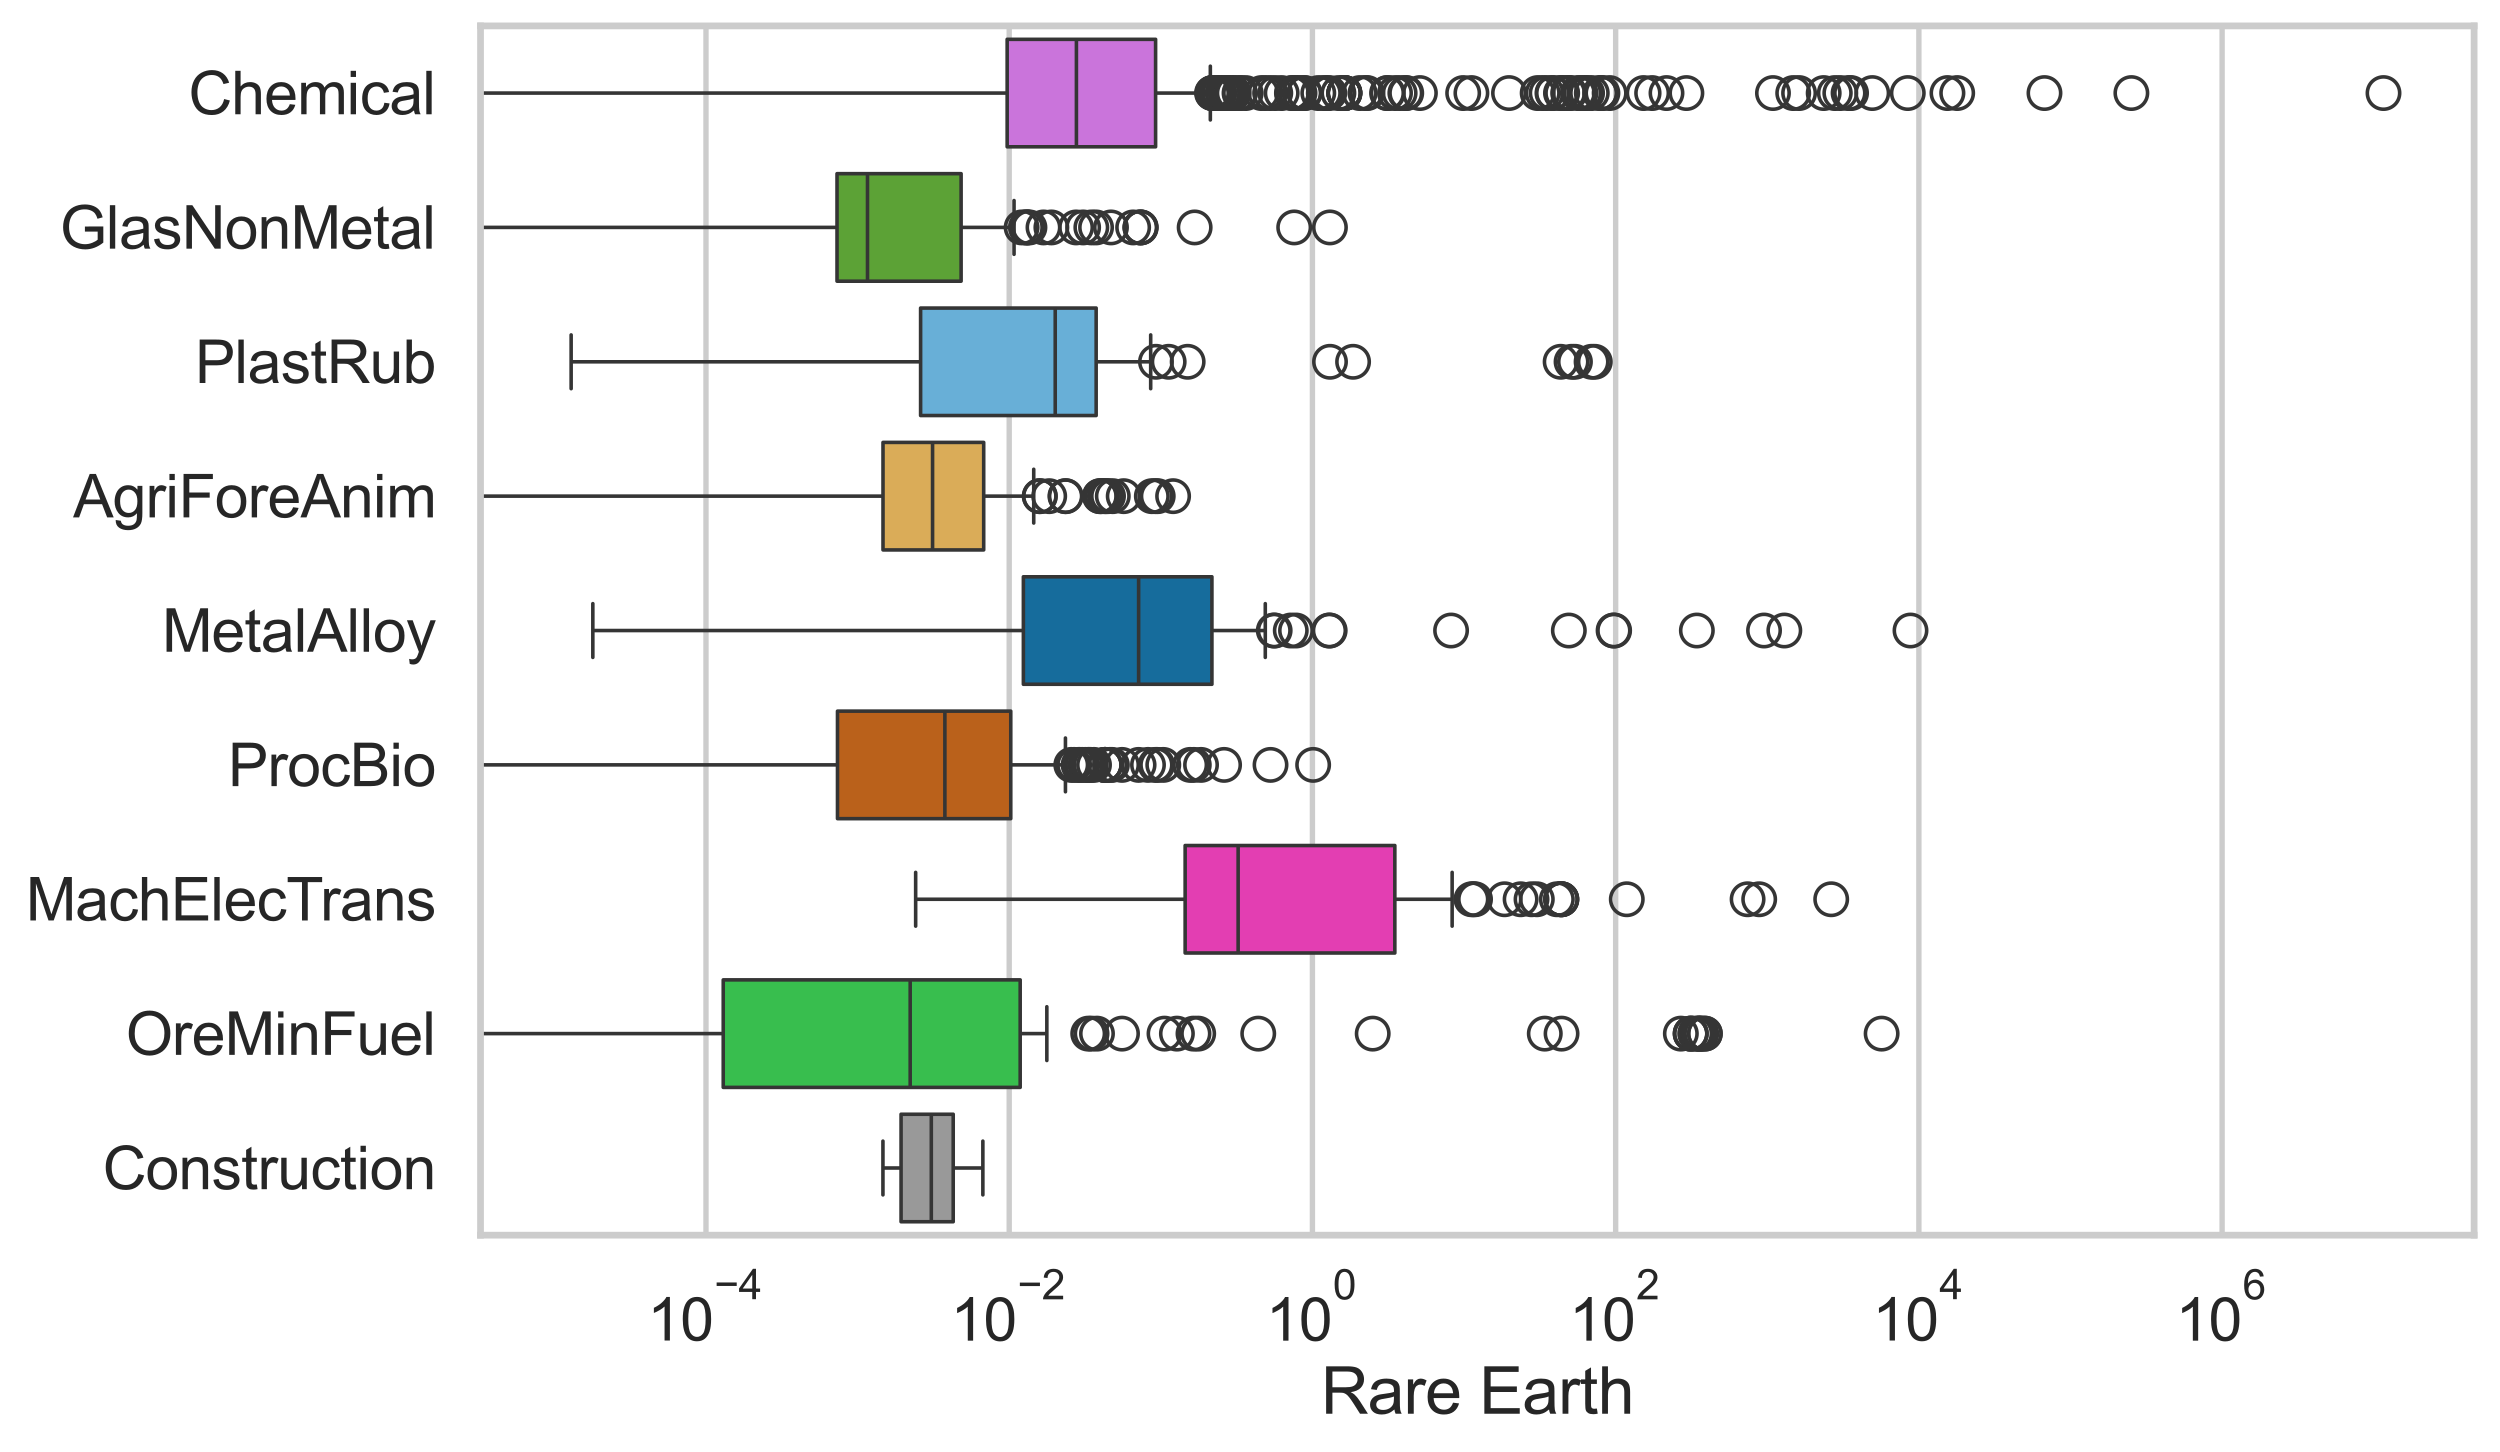 <?xml version="1.0" encoding="utf-8" standalone="no"?>
<!DOCTYPE svg PUBLIC "-//W3C//DTD SVG 1.1//EN"
  "http://www.w3.org/Graphics/SVG/1.1/DTD/svg11.dtd">
<svg xmlns:xlink="http://www.w3.org/1999/xlink" width="695.577pt" height="404.121pt" viewBox="0 0 695.577 404.121" xmlns="http://www.w3.org/2000/svg" version="1.1">
 <defs>
  <style type="text/css">*{stroke-linejoin: round; stroke-linecap: butt}</style>
 </defs>
 <g id="figure_1">
  <g id="patch_1">
   <path d="M 0 404.121 
L 695.577 404.121 
L 695.577 0 
L 0 0 
z
" style="fill: #ffffff"/>
  </g>
  <g id="axes_1">
   <g id="patch_2">
    <path d="M 133.697 343.665 
L 688.377 343.665 
L 688.377 7.2 
L 133.697 7.2 
z
" style="fill: #ffffff"/>
   </g>
   <g id="matplotlib.axis_1">
    <g id="xtick_1">
     <g id="line2d_1">
      <path d="M 196.426 343.665 
L 196.426 7.2 
" clip-path="url(#p51e5879f78)" style="fill: none; stroke: #cccccc; stroke-width: 1.5; stroke-linecap: round"/>
     </g>
     <g id="text_1">
      <!-- $\mathdefault{10^{-4}}$ -->
      <g style="fill: #262626" transform="translate(180.091 373.015) scale(0.165 -0.165)">
       <defs>
        <path id="ArialMT-31" d="M 2384 0 
L 1822 0 
L 1822 3584 
Q 1619 3391 1289 3197 
Q 959 3003 697 2906 
L 697 3450 
Q 1169 3672 1522 3987 
Q 1875 4303 2022 4600 
L 2384 4600 
L 2384 0 
z
" transform="scale(0.016)"/>
        <path id="ArialMT-30" d="M 266 2259 
Q 266 3072 433 3567 
Q 600 4063 929 4331 
Q 1259 4600 1759 4600 
Q 2128 4600 2406 4451 
Q 2684 4303 2865 4023 
Q 3047 3744 3150 3342 
Q 3253 2941 3253 2259 
Q 3253 1453 3087 958 
Q 2922 463 2592 192 
Q 2263 -78 1759 -78 
Q 1097 -78 719 397 
Q 266 969 266 2259 
z
M 844 2259 
Q 844 1131 1108 757 
Q 1372 384 1759 384 
Q 2147 384 2411 759 
Q 2675 1134 2675 2259 
Q 2675 3391 2411 3762 
Q 2147 4134 1753 4134 
Q 1366 4134 1134 3806 
Q 844 3388 844 2259 
z
" transform="scale(0.016)"/>
        <path id="ArialMT-2212" d="M 3381 1997 
L 356 1997 
L 356 2522 
L 3381 2522 
L 3381 1997 
z
" transform="scale(0.016)"/>
        <path id="ArialMT-34" d="M 2069 0 
L 2069 1097 
L 81 1097 
L 81 1613 
L 2172 4581 
L 2631 4581 
L 2631 1613 
L 3250 1613 
L 3250 1097 
L 2631 1097 
L 2631 0 
L 2069 0 
z
M 2069 1613 
L 2069 3678 
L 634 1613 
L 2069 1613 
z
" transform="scale(0.016)"/>
       </defs>
       <use xlink:href="#ArialMT-31" transform="translate(0 0.202)"/>
       <use xlink:href="#ArialMT-30" transform="translate(55.615 0.202)"/>
       <use xlink:href="#ArialMT-2212" transform="translate(112.973 69.895) scale(0.7)"/>
       <use xlink:href="#ArialMT-34" transform="translate(153.852 69.895) scale(0.7)"/>
      </g>
     </g>
    </g>
    <g id="xtick_2">
     <g id="line2d_2">
      <path d="M 280.792 343.665 
L 280.792 7.2 
" clip-path="url(#p51e5879f78)" style="fill: none; stroke: #cccccc; stroke-width: 1.5; stroke-linecap: round"/>
     </g>
     <g id="text_2">
      <!-- $\mathdefault{10^{-2}}$ -->
      <g style="fill: #262626" transform="translate(264.457 373.18) scale(0.165 -0.165)">
       <defs>
        <path id="ArialMT-32" d="M 3222 541 
L 3222 0 
L 194 0 
Q 188 203 259 391 
Q 375 700 629 1000 
Q 884 1300 1366 1694 
Q 2113 2306 2375 2664 
Q 2638 3022 2638 3341 
Q 2638 3675 2398 3904 
Q 2159 4134 1775 4134 
Q 1369 4134 1125 3890 
Q 881 3647 878 3216 
L 300 3275 
Q 359 3922 746 4261 
Q 1134 4600 1788 4600 
Q 2447 4600 2831 4234 
Q 3216 3869 3216 3328 
Q 3216 3053 3103 2787 
Q 2991 2522 2730 2228 
Q 2469 1934 1863 1422 
Q 1356 997 1212 845 
Q 1069 694 975 541 
L 3222 541 
z
" transform="scale(0.016)"/>
       </defs>
       <use xlink:href="#ArialMT-31" transform="translate(0 0.994)"/>
       <use xlink:href="#ArialMT-30" transform="translate(55.615 0.994)"/>
       <use xlink:href="#ArialMT-2212" transform="translate(112.973 70.688) scale(0.7)"/>
       <use xlink:href="#ArialMT-32" transform="translate(153.852 70.688) scale(0.7)"/>
      </g>
     </g>
    </g>
    <g id="xtick_3">
     <g id="line2d_3">
      <path d="M 365.158 343.665 
L 365.158 7.2 
" clip-path="url(#p51e5879f78)" style="fill: none; stroke: #cccccc; stroke-width: 1.5; stroke-linecap: round"/>
     </g>
     <g id="text_3">
      <!-- $\mathdefault{10^{0}}$ -->
      <g style="fill: #262626" transform="translate(352.206 373.18) scale(0.165 -0.165)">
       <use xlink:href="#ArialMT-31" transform="translate(0 0.994)"/>
       <use xlink:href="#ArialMT-30" transform="translate(55.615 0.994)"/>
       <use xlink:href="#ArialMT-30" transform="translate(112.973 70.688) scale(0.7)"/>
      </g>
     </g>
    </g>
    <g id="xtick_4">
     <g id="line2d_4">
      <path d="M 449.525 343.665 
L 449.525 7.2 
" clip-path="url(#p51e5879f78)" style="fill: none; stroke: #cccccc; stroke-width: 1.5; stroke-linecap: round"/>
     </g>
     <g id="text_4">
      <!-- $\mathdefault{10^{2}}$ -->
      <g style="fill: #262626" transform="translate(436.572 373.18) scale(0.165 -0.165)">
       <use xlink:href="#ArialMT-31" transform="translate(0 0.994)"/>
       <use xlink:href="#ArialMT-30" transform="translate(55.615 0.994)"/>
       <use xlink:href="#ArialMT-32" transform="translate(112.973 70.688) scale(0.7)"/>
      </g>
     </g>
    </g>
    <g id="xtick_5">
     <g id="line2d_5">
      <path d="M 533.891 343.665 
L 533.891 7.2 
" clip-path="url(#p51e5879f78)" style="fill: none; stroke: #cccccc; stroke-width: 1.5; stroke-linecap: round"/>
     </g>
     <g id="text_5">
      <!-- $\mathdefault{10^{4}}$ -->
      <g style="fill: #262626" transform="translate(520.939 373.015) scale(0.165 -0.165)">
       <use xlink:href="#ArialMT-31" transform="translate(0 0.202)"/>
       <use xlink:href="#ArialMT-30" transform="translate(55.615 0.202)"/>
       <use xlink:href="#ArialMT-34" transform="translate(112.973 69.895) scale(0.7)"/>
      </g>
     </g>
    </g>
    <g id="xtick_6">
     <g id="line2d_6">
      <path d="M 618.258 343.665 
L 618.258 7.2 
" clip-path="url(#p51e5879f78)" style="fill: none; stroke: #cccccc; stroke-width: 1.5; stroke-linecap: round"/>
     </g>
     <g id="text_6">
      <!-- $\mathdefault{10^{6}}$ -->
      <g style="fill: #262626" transform="translate(605.305 373.18) scale(0.165 -0.165)">
       <defs>
        <path id="ArialMT-36" d="M 3184 3459 
L 2625 3416 
Q 2550 3747 2413 3897 
Q 2184 4138 1850 4138 
Q 1581 4138 1378 3988 
Q 1113 3794 959 3422 
Q 806 3050 800 2363 
Q 1003 2672 1297 2822 
Q 1591 2972 1913 2972 
Q 2475 2972 2870 2558 
Q 3266 2144 3266 1488 
Q 3266 1056 3080 686 
Q 2894 316 2569 119 
Q 2244 -78 1831 -78 
Q 1128 -78 684 439 
Q 241 956 241 2144 
Q 241 3472 731 4075 
Q 1159 4600 1884 4600 
Q 2425 4600 2770 4297 
Q 3116 3994 3184 3459 
z
M 888 1484 
Q 888 1194 1011 928 
Q 1134 663 1356 523 
Q 1578 384 1822 384 
Q 2178 384 2434 671 
Q 2691 959 2691 1453 
Q 2691 1928 2437 2201 
Q 2184 2475 1800 2475 
Q 1419 2475 1153 2201 
Q 888 1928 888 1484 
z
" transform="scale(0.016)"/>
       </defs>
       <use xlink:href="#ArialMT-31" transform="translate(0 0.994)"/>
       <use xlink:href="#ArialMT-30" transform="translate(55.615 0.994)"/>
       <use xlink:href="#ArialMT-36" transform="translate(112.973 70.688) scale(0.7)"/>
      </g>
     </g>
    </g>
    <g id="text_7">
     <!-- Rare Earth -->
     <g style="fill: #262626" transform="translate(367.521 393.344) scale(0.18 -0.18)">
      <defs>
       <path id="ArialMT-52" d="M 503 0 
L 503 4581 
L 2534 4581 
Q 3147 4581 3465 4457 
Q 3784 4334 3975 4021 
Q 4166 3709 4166 3331 
Q 4166 2844 3850 2509 
Q 3534 2175 2875 2084 
Q 3116 1969 3241 1856 
Q 3506 1613 3744 1247 
L 4541 0 
L 3778 0 
L 3172 953 
Q 2906 1366 2734 1584 
Q 2563 1803 2427 1890 
Q 2291 1978 2150 2013 
Q 2047 2034 1813 2034 
L 1109 2034 
L 1109 0 
L 503 0 
z
M 1109 2559 
L 2413 2559 
Q 2828 2559 3062 2645 
Q 3297 2731 3419 2920 
Q 3541 3109 3541 3331 
Q 3541 3656 3305 3865 
Q 3069 4075 2559 4075 
L 1109 4075 
L 1109 2559 
z
" transform="scale(0.016)"/>
       <path id="ArialMT-61" d="M 2588 409 
Q 2275 144 1986 34 
Q 1697 -75 1366 -75 
Q 819 -75 525 192 
Q 231 459 231 875 
Q 231 1119 342 1320 
Q 453 1522 633 1644 
Q 813 1766 1038 1828 
Q 1203 1872 1538 1913 
Q 2219 1994 2541 2106 
Q 2544 2222 2544 2253 
Q 2544 2597 2384 2738 
Q 2169 2928 1744 2928 
Q 1347 2928 1158 2789 
Q 969 2650 878 2297 
L 328 2372 
Q 403 2725 575 2942 
Q 747 3159 1072 3276 
Q 1397 3394 1825 3394 
Q 2250 3394 2515 3294 
Q 2781 3194 2906 3042 
Q 3031 2891 3081 2659 
Q 3109 2516 3109 2141 
L 3109 1391 
Q 3109 606 3145 398 
Q 3181 191 3288 0 
L 2700 0 
Q 2613 175 2588 409 
z
M 2541 1666 
Q 2234 1541 1622 1453 
Q 1275 1403 1131 1340 
Q 988 1278 909 1158 
Q 831 1038 831 891 
Q 831 666 1001 516 
Q 1172 366 1500 366 
Q 1825 366 2078 508 
Q 2331 650 2450 897 
Q 2541 1088 2541 1459 
L 2541 1666 
z
" transform="scale(0.016)"/>
       <path id="ArialMT-72" d="M 416 0 
L 416 3319 
L 922 3319 
L 922 2816 
Q 1116 3169 1280 3281 
Q 1444 3394 1641 3394 
Q 1925 3394 2219 3213 
L 2025 2691 
Q 1819 2813 1613 2813 
Q 1428 2813 1281 2702 
Q 1134 2591 1072 2394 
Q 978 2094 978 1738 
L 978 0 
L 416 0 
z
" transform="scale(0.016)"/>
       <path id="ArialMT-65" d="M 2694 1069 
L 3275 997 
Q 3138 488 2766 206 
Q 2394 -75 1816 -75 
Q 1088 -75 661 373 
Q 234 822 234 1631 
Q 234 2469 665 2931 
Q 1097 3394 1784 3394 
Q 2450 3394 2872 2941 
Q 3294 2488 3294 1666 
Q 3294 1616 3291 1516 
L 816 1516 
Q 847 969 1125 678 
Q 1403 388 1819 388 
Q 2128 388 2347 550 
Q 2566 713 2694 1069 
z
M 847 1978 
L 2700 1978 
Q 2663 2397 2488 2606 
Q 2219 2931 1791 2931 
Q 1403 2931 1139 2672 
Q 875 2413 847 1978 
z
" transform="scale(0.016)"/>
       <path id="ArialMT-20" transform="scale(0.016)"/>
       <path id="ArialMT-45" d="M 506 0 
L 506 4581 
L 3819 4581 
L 3819 4041 
L 1113 4041 
L 1113 2638 
L 3647 2638 
L 3647 2100 
L 1113 2100 
L 1113 541 
L 3925 541 
L 3925 0 
L 506 0 
z
" transform="scale(0.016)"/>
       <path id="ArialMT-74" d="M 1650 503 
L 1731 6 
Q 1494 -44 1306 -44 
Q 1000 -44 831 53 
Q 663 150 594 308 
Q 525 466 525 972 
L 525 2881 
L 113 2881 
L 113 3319 
L 525 3319 
L 525 4141 
L 1084 4478 
L 1084 3319 
L 1650 3319 
L 1650 2881 
L 1084 2881 
L 1084 941 
Q 1084 700 1114 631 
Q 1144 563 1211 522 
Q 1278 481 1403 481 
Q 1497 481 1650 503 
z
" transform="scale(0.016)"/>
       <path id="ArialMT-68" d="M 422 0 
L 422 4581 
L 984 4581 
L 984 2938 
Q 1378 3394 1978 3394 
Q 2347 3394 2619 3248 
Q 2891 3103 3008 2847 
Q 3125 2591 3125 2103 
L 3125 0 
L 2563 0 
L 2563 2103 
Q 2563 2525 2380 2717 
Q 2197 2909 1863 2909 
Q 1613 2909 1392 2779 
Q 1172 2650 1078 2428 
Q 984 2206 984 1816 
L 984 0 
L 422 0 
z
" transform="scale(0.016)"/>
      </defs>
      <use xlink:href="#ArialMT-52"/>
      <use xlink:href="#ArialMT-61" transform="translate(72.217 0)"/>
      <use xlink:href="#ArialMT-72" transform="translate(127.832 0)"/>
      <use xlink:href="#ArialMT-65" transform="translate(161.133 0)"/>
      <use xlink:href="#ArialMT-20" transform="translate(216.748 0)"/>
      <use xlink:href="#ArialMT-45" transform="translate(244.531 0)"/>
      <use xlink:href="#ArialMT-61" transform="translate(311.23 0)"/>
      <use xlink:href="#ArialMT-72" transform="translate(366.846 0)"/>
      <use xlink:href="#ArialMT-74" transform="translate(400.146 0)"/>
      <use xlink:href="#ArialMT-68" transform="translate(427.93 0)"/>
     </g>
    </g>
   </g>
   <g id="matplotlib.axis_2">
    <g id="ytick_1">
     <g id="text_8">
      <!-- Chemical -->
      <g style="fill: #262626" transform="translate(52.428 31.798) scale(0.165 -0.165)">
       <defs>
        <path id="ArialMT-43" d="M 3763 1606 
L 4369 1453 
Q 4178 706 3683 314 
Q 3188 -78 2472 -78 
Q 1731 -78 1267 223 
Q 803 525 561 1097 
Q 319 1669 319 2325 
Q 319 3041 592 3573 
Q 866 4106 1370 4382 
Q 1875 4659 2481 4659 
Q 3169 4659 3637 4309 
Q 4106 3959 4291 3325 
L 3694 3184 
Q 3534 3684 3231 3912 
Q 2928 4141 2469 4141 
Q 1941 4141 1586 3887 
Q 1231 3634 1087 3207 
Q 944 2781 944 2328 
Q 944 1744 1114 1308 
Q 1284 872 1643 656 
Q 2003 441 2422 441 
Q 2931 441 3284 734 
Q 3638 1028 3763 1606 
z
" transform="scale(0.016)"/>
        <path id="ArialMT-6d" d="M 422 0 
L 422 3319 
L 925 3319 
L 925 2853 
Q 1081 3097 1340 3245 
Q 1600 3394 1931 3394 
Q 2300 3394 2536 3241 
Q 2772 3088 2869 2813 
Q 3263 3394 3894 3394 
Q 4388 3394 4653 3120 
Q 4919 2847 4919 2278 
L 4919 0 
L 4359 0 
L 4359 2091 
Q 4359 2428 4304 2576 
Q 4250 2725 4106 2815 
Q 3963 2906 3769 2906 
Q 3419 2906 3187 2673 
Q 2956 2441 2956 1928 
L 2956 0 
L 2394 0 
L 2394 2156 
Q 2394 2531 2256 2718 
Q 2119 2906 1806 2906 
Q 1569 2906 1367 2781 
Q 1166 2656 1075 2415 
Q 984 2175 984 1722 
L 984 0 
L 422 0 
z
" transform="scale(0.016)"/>
        <path id="ArialMT-69" d="M 425 3934 
L 425 4581 
L 988 4581 
L 988 3934 
L 425 3934 
z
M 425 0 
L 425 3319 
L 988 3319 
L 988 0 
L 425 0 
z
" transform="scale(0.016)"/>
        <path id="ArialMT-63" d="M 2588 1216 
L 3141 1144 
Q 3050 572 2676 248 
Q 2303 -75 1759 -75 
Q 1078 -75 664 370 
Q 250 816 250 1647 
Q 250 2184 428 2587 
Q 606 2991 970 3192 
Q 1334 3394 1763 3394 
Q 2303 3394 2647 3120 
Q 2991 2847 3088 2344 
L 2541 2259 
Q 2463 2594 2264 2762 
Q 2066 2931 1784 2931 
Q 1359 2931 1093 2626 
Q 828 2322 828 1663 
Q 828 994 1084 691 
Q 1341 388 1753 388 
Q 2084 388 2306 591 
Q 2528 794 2588 1216 
z
" transform="scale(0.016)"/>
        <path id="ArialMT-6c" d="M 409 0 
L 409 4581 
L 972 4581 
L 972 0 
L 409 0 
z
" transform="scale(0.016)"/>
       </defs>
       <use xlink:href="#ArialMT-43"/>
       <use xlink:href="#ArialMT-68" transform="translate(72.217 0)"/>
       <use xlink:href="#ArialMT-65" transform="translate(127.832 0)"/>
       <use xlink:href="#ArialMT-6d" transform="translate(183.447 0)"/>
       <use xlink:href="#ArialMT-69" transform="translate(266.748 0)"/>
       <use xlink:href="#ArialMT-63" transform="translate(288.965 0)"/>
       <use xlink:href="#ArialMT-61" transform="translate(338.965 0)"/>
       <use xlink:href="#ArialMT-6c" transform="translate(394.58 0)"/>
      </g>
     </g>
    </g>
    <g id="ytick_2">
     <g id="text_9">
      <!-- GlasNonMetal -->
      <g style="fill: #262626" transform="translate(16.659 69.183) scale(0.165 -0.165)">
       <defs>
        <path id="ArialMT-47" d="M 2638 1797 
L 2638 2334 
L 4578 2338 
L 4578 638 
Q 4131 281 3656 101 
Q 3181 -78 2681 -78 
Q 2006 -78 1454 211 
Q 903 500 622 1047 
Q 341 1594 341 2269 
Q 341 2938 620 3517 
Q 900 4097 1425 4378 
Q 1950 4659 2634 4659 
Q 3131 4659 3532 4498 
Q 3934 4338 4162 4050 
Q 4391 3763 4509 3300 
L 3963 3150 
Q 3859 3500 3706 3700 
Q 3553 3900 3268 4020 
Q 2984 4141 2638 4141 
Q 2222 4141 1919 4014 
Q 1616 3888 1430 3681 
Q 1244 3475 1141 3228 
Q 966 2803 966 2306 
Q 966 1694 1177 1281 
Q 1388 869 1791 669 
Q 2194 469 2647 469 
Q 3041 469 3416 620 
Q 3791 772 3984 944 
L 3984 1797 
L 2638 1797 
z
" transform="scale(0.016)"/>
        <path id="ArialMT-73" d="M 197 991 
L 753 1078 
Q 800 744 1014 566 
Q 1228 388 1613 388 
Q 2000 388 2187 545 
Q 2375 703 2375 916 
Q 2375 1106 2209 1216 
Q 2094 1291 1634 1406 
Q 1016 1563 777 1677 
Q 538 1791 414 1992 
Q 291 2194 291 2438 
Q 291 2659 392 2848 
Q 494 3038 669 3163 
Q 800 3259 1026 3326 
Q 1253 3394 1513 3394 
Q 1903 3394 2198 3281 
Q 2494 3169 2634 2976 
Q 2775 2784 2828 2463 
L 2278 2388 
Q 2241 2644 2061 2787 
Q 1881 2931 1553 2931 
Q 1166 2931 1000 2803 
Q 834 2675 834 2503 
Q 834 2394 903 2306 
Q 972 2216 1119 2156 
Q 1203 2125 1616 2013 
Q 2213 1853 2448 1751 
Q 2684 1650 2818 1456 
Q 2953 1263 2953 975 
Q 2953 694 2789 445 
Q 2625 197 2315 61 
Q 2006 -75 1616 -75 
Q 969 -75 630 194 
Q 291 463 197 991 
z
" transform="scale(0.016)"/>
        <path id="ArialMT-4e" d="M 488 0 
L 488 4581 
L 1109 4581 
L 3516 984 
L 3516 4581 
L 4097 4581 
L 4097 0 
L 3475 0 
L 1069 3600 
L 1069 0 
L 488 0 
z
" transform="scale(0.016)"/>
        <path id="ArialMT-6f" d="M 213 1659 
Q 213 2581 725 3025 
Q 1153 3394 1769 3394 
Q 2453 3394 2887 2945 
Q 3322 2497 3322 1706 
Q 3322 1066 3130 698 
Q 2938 331 2570 128 
Q 2203 -75 1769 -75 
Q 1072 -75 642 372 
Q 213 819 213 1659 
z
M 791 1659 
Q 791 1022 1069 705 
Q 1347 388 1769 388 
Q 2188 388 2466 706 
Q 2744 1025 2744 1678 
Q 2744 2294 2464 2611 
Q 2184 2928 1769 2928 
Q 1347 2928 1069 2612 
Q 791 2297 791 1659 
z
" transform="scale(0.016)"/>
        <path id="ArialMT-6e" d="M 422 0 
L 422 3319 
L 928 3319 
L 928 2847 
Q 1294 3394 1984 3394 
Q 2284 3394 2536 3286 
Q 2788 3178 2913 3003 
Q 3038 2828 3088 2588 
Q 3119 2431 3119 2041 
L 3119 0 
L 2556 0 
L 2556 2019 
Q 2556 2363 2490 2533 
Q 2425 2703 2258 2804 
Q 2091 2906 1866 2906 
Q 1506 2906 1245 2678 
Q 984 2450 984 1813 
L 984 0 
L 422 0 
z
" transform="scale(0.016)"/>
        <path id="ArialMT-4d" d="M 475 0 
L 475 4581 
L 1388 4581 
L 2472 1338 
Q 2622 884 2691 659 
Q 2769 909 2934 1394 
L 4031 4581 
L 4847 4581 
L 4847 0 
L 4263 0 
L 4263 3834 
L 2931 0 
L 2384 0 
L 1059 3900 
L 1059 0 
L 475 0 
z
" transform="scale(0.016)"/>
       </defs>
       <use xlink:href="#ArialMT-47"/>
       <use xlink:href="#ArialMT-6c" transform="translate(77.783 0)"/>
       <use xlink:href="#ArialMT-61" transform="translate(100 0)"/>
       <use xlink:href="#ArialMT-73" transform="translate(155.615 0)"/>
       <use xlink:href="#ArialMT-4e" transform="translate(205.615 0)"/>
       <use xlink:href="#ArialMT-6f" transform="translate(277.832 0)"/>
       <use xlink:href="#ArialMT-6e" transform="translate(333.447 0)"/>
       <use xlink:href="#ArialMT-4d" transform="translate(389.062 0)"/>
       <use xlink:href="#ArialMT-65" transform="translate(472.363 0)"/>
       <use xlink:href="#ArialMT-74" transform="translate(527.979 0)"/>
       <use xlink:href="#ArialMT-61" transform="translate(555.762 0)"/>
       <use xlink:href="#ArialMT-6c" transform="translate(611.377 0)"/>
      </g>
     </g>
    </g>
    <g id="ytick_3">
     <g id="text_10">
      <!-- PlastRub -->
      <g style="fill: #262626" transform="translate(54.248 106.568) scale(0.165 -0.165)">
       <defs>
        <path id="ArialMT-50" d="M 494 0 
L 494 4581 
L 2222 4581 
Q 2678 4581 2919 4538 
Q 3256 4481 3484 4323 
Q 3713 4166 3852 3881 
Q 3991 3597 3991 3256 
Q 3991 2672 3619 2267 
Q 3247 1863 2275 1863 
L 1100 1863 
L 1100 0 
L 494 0 
z
M 1100 2403 
L 2284 2403 
Q 2872 2403 3119 2622 
Q 3366 2841 3366 3238 
Q 3366 3525 3220 3729 
Q 3075 3934 2838 4000 
Q 2684 4041 2272 4041 
L 1100 4041 
L 1100 2403 
z
" transform="scale(0.016)"/>
        <path id="ArialMT-75" d="M 2597 0 
L 2597 488 
Q 2209 -75 1544 -75 
Q 1250 -75 995 37 
Q 741 150 617 320 
Q 494 491 444 738 
Q 409 903 409 1263 
L 409 3319 
L 972 3319 
L 972 1478 
Q 972 1038 1006 884 
Q 1059 663 1231 536 
Q 1403 409 1656 409 
Q 1909 409 2131 539 
Q 2353 669 2445 892 
Q 2538 1116 2538 1541 
L 2538 3319 
L 3100 3319 
L 3100 0 
L 2597 0 
z
" transform="scale(0.016)"/>
        <path id="ArialMT-62" d="M 941 0 
L 419 0 
L 419 4581 
L 981 4581 
L 981 2947 
Q 1338 3394 1891 3394 
Q 2197 3394 2470 3270 
Q 2744 3147 2920 2923 
Q 3097 2700 3197 2384 
Q 3297 2069 3297 1709 
Q 3297 856 2875 390 
Q 2453 -75 1863 -75 
Q 1275 -75 941 416 
L 941 0 
z
M 934 1684 
Q 934 1088 1097 822 
Q 1363 388 1816 388 
Q 2184 388 2453 708 
Q 2722 1028 2722 1663 
Q 2722 2313 2464 2622 
Q 2206 2931 1841 2931 
Q 1472 2931 1203 2611 
Q 934 2291 934 1684 
z
" transform="scale(0.016)"/>
       </defs>
       <use xlink:href="#ArialMT-50"/>
       <use xlink:href="#ArialMT-6c" transform="translate(66.699 0)"/>
       <use xlink:href="#ArialMT-61" transform="translate(88.916 0)"/>
       <use xlink:href="#ArialMT-73" transform="translate(144.531 0)"/>
       <use xlink:href="#ArialMT-74" transform="translate(194.531 0)"/>
       <use xlink:href="#ArialMT-52" transform="translate(222.314 0)"/>
       <use xlink:href="#ArialMT-75" transform="translate(294.531 0)"/>
       <use xlink:href="#ArialMT-62" transform="translate(350.146 0)"/>
      </g>
     </g>
    </g>
    <g id="ytick_4">
     <g id="text_11">
      <!-- AgriForeAnim -->
      <g style="fill: #262626" transform="translate(20.341 143.953) scale(0.165 -0.165)">
       <defs>
        <path id="ArialMT-41" d="M -9 0 
L 1750 4581 
L 2403 4581 
L 4278 0 
L 3588 0 
L 3053 1388 
L 1138 1388 
L 634 0 
L -9 0 
z
M 1313 1881 
L 2866 1881 
L 2388 3150 
Q 2169 3728 2063 4100 
Q 1975 3659 1816 3225 
L 1313 1881 
z
" transform="scale(0.016)"/>
        <path id="ArialMT-67" d="M 319 -275 
L 866 -356 
Q 900 -609 1056 -725 
Q 1266 -881 1628 -881 
Q 2019 -881 2231 -725 
Q 2444 -569 2519 -288 
Q 2563 -116 2559 434 
Q 2191 0 1641 0 
Q 956 0 581 494 
Q 206 988 206 1678 
Q 206 2153 378 2554 
Q 550 2956 876 3175 
Q 1203 3394 1644 3394 
Q 2231 3394 2613 2919 
L 2613 3319 
L 3131 3319 
L 3131 450 
Q 3131 -325 2973 -648 
Q 2816 -972 2473 -1159 
Q 2131 -1347 1631 -1347 
Q 1038 -1347 672 -1080 
Q 306 -813 319 -275 
z
M 784 1719 
Q 784 1066 1043 766 
Q 1303 466 1694 466 
Q 2081 466 2343 764 
Q 2606 1063 2606 1700 
Q 2606 2309 2336 2618 
Q 2066 2928 1684 2928 
Q 1309 2928 1046 2623 
Q 784 2319 784 1719 
z
" transform="scale(0.016)"/>
        <path id="ArialMT-46" d="M 525 0 
L 525 4581 
L 3616 4581 
L 3616 4041 
L 1131 4041 
L 1131 2622 
L 3281 2622 
L 3281 2081 
L 1131 2081 
L 1131 0 
L 525 0 
z
" transform="scale(0.016)"/>
       </defs>
       <use xlink:href="#ArialMT-41"/>
       <use xlink:href="#ArialMT-67" transform="translate(66.699 0)"/>
       <use xlink:href="#ArialMT-72" transform="translate(122.314 0)"/>
       <use xlink:href="#ArialMT-69" transform="translate(155.615 0)"/>
       <use xlink:href="#ArialMT-46" transform="translate(177.832 0)"/>
       <use xlink:href="#ArialMT-6f" transform="translate(238.916 0)"/>
       <use xlink:href="#ArialMT-72" transform="translate(294.531 0)"/>
       <use xlink:href="#ArialMT-65" transform="translate(327.832 0)"/>
       <use xlink:href="#ArialMT-41" transform="translate(383.447 0)"/>
       <use xlink:href="#ArialMT-6e" transform="translate(450.146 0)"/>
       <use xlink:href="#ArialMT-69" transform="translate(505.762 0)"/>
       <use xlink:href="#ArialMT-6d" transform="translate(527.979 0)"/>
      </g>
     </g>
    </g>
    <g id="ytick_5">
     <g id="text_12">
      <!-- MetalAlloy -->
      <g style="fill: #262626" transform="translate(45.088 181.337) scale(0.165 -0.165)">
       <defs>
        <path id="ArialMT-79" d="M 397 -1278 
L 334 -750 
Q 519 -800 656 -800 
Q 844 -800 956 -737 
Q 1069 -675 1141 -563 
Q 1194 -478 1313 -144 
Q 1328 -97 1363 -6 
L 103 3319 
L 709 3319 
L 1400 1397 
Q 1534 1031 1641 628 
Q 1738 1016 1872 1384 
L 2581 3319 
L 3144 3319 
L 1881 -56 
Q 1678 -603 1566 -809 
Q 1416 -1088 1222 -1217 
Q 1028 -1347 759 -1347 
Q 597 -1347 397 -1278 
z
" transform="scale(0.016)"/>
       </defs>
       <use xlink:href="#ArialMT-4d"/>
       <use xlink:href="#ArialMT-65" transform="translate(83.301 0)"/>
       <use xlink:href="#ArialMT-74" transform="translate(138.916 0)"/>
       <use xlink:href="#ArialMT-61" transform="translate(166.699 0)"/>
       <use xlink:href="#ArialMT-6c" transform="translate(222.314 0)"/>
       <use xlink:href="#ArialMT-41" transform="translate(244.531 0)"/>
       <use xlink:href="#ArialMT-6c" transform="translate(311.23 0)"/>
       <use xlink:href="#ArialMT-6c" transform="translate(333.447 0)"/>
       <use xlink:href="#ArialMT-6f" transform="translate(355.664 0)"/>
       <use xlink:href="#ArialMT-79" transform="translate(411.279 0)"/>
      </g>
     </g>
    </g>
    <g id="ytick_6">
     <g id="text_13">
      <!-- ProcBio -->
      <g style="fill: #262626" transform="translate(63.424 218.722) scale(0.165 -0.165)">
       <defs>
        <path id="ArialMT-42" d="M 469 0 
L 469 4581 
L 2188 4581 
Q 2713 4581 3030 4442 
Q 3347 4303 3526 4014 
Q 3706 3725 3706 3409 
Q 3706 3116 3547 2856 
Q 3388 2597 3066 2438 
Q 3481 2316 3704 2022 
Q 3928 1728 3928 1328 
Q 3928 1006 3792 729 
Q 3656 453 3456 303 
Q 3256 153 2954 76 
Q 2653 0 2216 0 
L 469 0 
z
M 1075 2656 
L 2066 2656 
Q 2469 2656 2644 2709 
Q 2875 2778 2992 2937 
Q 3109 3097 3109 3338 
Q 3109 3566 3000 3739 
Q 2891 3913 2687 3977 
Q 2484 4041 1991 4041 
L 1075 4041 
L 1075 2656 
z
M 1075 541 
L 2216 541 
Q 2509 541 2628 563 
Q 2838 600 2978 687 
Q 3119 775 3209 942 
Q 3300 1109 3300 1328 
Q 3300 1584 3169 1773 
Q 3038 1963 2805 2039 
Q 2572 2116 2134 2116 
L 1075 2116 
L 1075 541 
z
" transform="scale(0.016)"/>
       </defs>
       <use xlink:href="#ArialMT-50"/>
       <use xlink:href="#ArialMT-72" transform="translate(66.699 0)"/>
       <use xlink:href="#ArialMT-6f" transform="translate(100 0)"/>
       <use xlink:href="#ArialMT-63" transform="translate(155.615 0)"/>
       <use xlink:href="#ArialMT-42" transform="translate(205.615 0)"/>
       <use xlink:href="#ArialMT-69" transform="translate(272.314 0)"/>
       <use xlink:href="#ArialMT-6f" transform="translate(294.531 0)"/>
      </g>
     </g>
    </g>
    <g id="ytick_7">
     <g id="text_14">
      <!-- MachElecTrans -->
      <g style="fill: #262626" transform="translate(7.2 256.107) scale(0.165 -0.165)">
       <defs>
        <path id="ArialMT-54" d="M 1659 0 
L 1659 4041 
L 150 4041 
L 150 4581 
L 3781 4581 
L 3781 4041 
L 2266 4041 
L 2266 0 
L 1659 0 
z
" transform="scale(0.016)"/>
       </defs>
       <use xlink:href="#ArialMT-4d"/>
       <use xlink:href="#ArialMT-61" transform="translate(83.301 0)"/>
       <use xlink:href="#ArialMT-63" transform="translate(138.916 0)"/>
       <use xlink:href="#ArialMT-68" transform="translate(188.916 0)"/>
       <use xlink:href="#ArialMT-45" transform="translate(244.531 0)"/>
       <use xlink:href="#ArialMT-6c" transform="translate(311.23 0)"/>
       <use xlink:href="#ArialMT-65" transform="translate(333.447 0)"/>
       <use xlink:href="#ArialMT-63" transform="translate(389.062 0)"/>
       <use xlink:href="#ArialMT-54" transform="translate(439.062 0)"/>
       <use xlink:href="#ArialMT-72" transform="translate(496.396 0)"/>
       <use xlink:href="#ArialMT-61" transform="translate(529.697 0)"/>
       <use xlink:href="#ArialMT-6e" transform="translate(585.312 0)"/>
       <use xlink:href="#ArialMT-73" transform="translate(640.928 0)"/>
      </g>
     </g>
    </g>
    <g id="ytick_8">
     <g id="text_15">
      <!-- OreMinFuel -->
      <g style="fill: #262626" transform="translate(35.013 293.492) scale(0.165 -0.165)">
       <defs>
        <path id="ArialMT-4f" d="M 309 2231 
Q 309 3372 921 4017 
Q 1534 4663 2503 4663 
Q 3138 4663 3647 4359 
Q 4156 4056 4423 3514 
Q 4691 2972 4691 2284 
Q 4691 1588 4409 1038 
Q 4128 488 3612 205 
Q 3097 -78 2500 -78 
Q 1853 -78 1343 234 
Q 834 547 571 1087 
Q 309 1628 309 2231 
z
M 934 2222 
Q 934 1394 1379 917 
Q 1825 441 2497 441 
Q 3181 441 3623 922 
Q 4066 1403 4066 2288 
Q 4066 2847 3877 3264 
Q 3688 3681 3323 3911 
Q 2959 4141 2506 4141 
Q 1863 4141 1398 3698 
Q 934 3256 934 2222 
z
" transform="scale(0.016)"/>
       </defs>
       <use xlink:href="#ArialMT-4f"/>
       <use xlink:href="#ArialMT-72" transform="translate(77.783 0)"/>
       <use xlink:href="#ArialMT-65" transform="translate(111.084 0)"/>
       <use xlink:href="#ArialMT-4d" transform="translate(166.699 0)"/>
       <use xlink:href="#ArialMT-69" transform="translate(250 0)"/>
       <use xlink:href="#ArialMT-6e" transform="translate(272.217 0)"/>
       <use xlink:href="#ArialMT-46" transform="translate(327.832 0)"/>
       <use xlink:href="#ArialMT-75" transform="translate(388.916 0)"/>
       <use xlink:href="#ArialMT-65" transform="translate(444.531 0)"/>
       <use xlink:href="#ArialMT-6c" transform="translate(500.146 0)"/>
      </g>
     </g>
    </g>
    <g id="ytick_9">
     <g id="text_16">
      <!-- Construction -->
      <g style="fill: #262626" transform="translate(28.575 330.877) scale(0.165 -0.165)">
       <use xlink:href="#ArialMT-43"/>
       <use xlink:href="#ArialMT-6f" transform="translate(72.217 0)"/>
       <use xlink:href="#ArialMT-6e" transform="translate(127.832 0)"/>
       <use xlink:href="#ArialMT-73" transform="translate(183.447 0)"/>
       <use xlink:href="#ArialMT-74" transform="translate(233.447 0)"/>
       <use xlink:href="#ArialMT-72" transform="translate(261.23 0)"/>
       <use xlink:href="#ArialMT-75" transform="translate(294.531 0)"/>
       <use xlink:href="#ArialMT-63" transform="translate(350.146 0)"/>
       <use xlink:href="#ArialMT-74" transform="translate(400.146 0)"/>
       <use xlink:href="#ArialMT-69" transform="translate(427.93 0)"/>
       <use xlink:href="#ArialMT-6f" transform="translate(450.146 0)"/>
       <use xlink:href="#ArialMT-6e" transform="translate(505.762 0)"/>
      </g>
     </g>
    </g>
   </g>
   <g id="patch_3">
    <path d="M 280.224 10.938 
L 280.224 40.846 
L 321.522 40.846 
L 321.522 10.938 
L 280.224 10.938 
z
" clip-path="url(#p51e5879f78)" style="fill: #ca74db; stroke: #353535; stroke-linejoin: miter"/>
   </g>
   <g id="line2d_7">
    <path d="M 280.224 25.892 
L -1 25.892 
" clip-path="url(#p51e5879f78)" style="fill: none; stroke: #353535"/>
   </g>
   <g id="line2d_8">
    <path d="M 321.522 25.892 
L 336.754 25.892 
" clip-path="url(#p51e5879f78)" style="fill: none; stroke: #353535"/>
   </g>
   <g id="line2d_9">
    <path clip-path="url(#p51e5879f78)" style="fill: none; stroke: #353535; stroke-linecap: round"/>
   </g>
   <g id="line2d_10">
    <path d="M 336.754 18.415 
L 336.754 33.369 
" clip-path="url(#p51e5879f78)" style="fill: none; stroke: #353535; stroke-linecap: round"/>
   </g>
   <g id="line2d_11">
    <defs>
     <path id="m4b5bf4297c" d="M 0 4.5 
C 1.193 4.5 2.338 4.026 3.182 3.182 
C 4.026 2.338 4.5 1.193 4.5 0 
C 4.5 -1.193 4.026 -2.338 3.182 -3.182 
C 2.338 -4.026 1.193 -4.5 0 -4.5 
C -1.193 -4.5 -2.338 -4.026 -3.182 -3.182 
C -4.026 -2.338 -4.5 -1.193 -4.5 0 
C -4.5 1.193 -4.026 2.338 -3.182 3.182 
C -2.338 4.026 -1.193 4.5 0 4.5 
z
" style="stroke: #353535"/>
    </defs>
    <g clip-path="url(#p51e5879f78)">
     <use xlink:href="#m4b5bf4297c" x="350.956" y="25.892" style="fill-opacity: 0; stroke: #353535"/>
     <use xlink:href="#m4b5bf4297c" x="374.057" y="25.892" style="fill-opacity: 0; stroke: #353535"/>
     <use xlink:href="#m4b5bf4297c" x="391.259" y="25.892" style="fill-opacity: 0; stroke: #353535"/>
     <use xlink:href="#m4b5bf4297c" x="409.39" y="25.892" style="fill-opacity: 0; stroke: #353535"/>
     <use xlink:href="#m4b5bf4297c" x="407.096" y="25.892" style="fill-opacity: 0; stroke: #353535"/>
     <use xlink:href="#m4b5bf4297c" x="388.138" y="25.892" style="fill-opacity: 0; stroke: #353535"/>
     <use xlink:href="#m4b5bf4297c" x="442.88" y="25.892" style="fill-opacity: 0; stroke: #353535"/>
     <use xlink:href="#m4b5bf4297c" x="339.148" y="25.892" style="fill-opacity: 0; stroke: #353535"/>
     <use xlink:href="#m4b5bf4297c" x="380.416" y="25.892" style="fill-opacity: 0; stroke: #353535"/>
     <use xlink:href="#m4b5bf4297c" x="391.012" y="25.892" style="fill-opacity: 0; stroke: #353535"/>
     <use xlink:href="#m4b5bf4297c" x="374.057" y="25.892" style="fill-opacity: 0; stroke: #353535"/>
     <use xlink:href="#m4b5bf4297c" x="361.571" y="25.892" style="fill-opacity: 0; stroke: #353535"/>
     <use xlink:href="#m4b5bf4297c" x="353.386" y="25.892" style="fill-opacity: 0; stroke: #353535"/>
     <use xlink:href="#m4b5bf4297c" x="337.846" y="25.892" style="fill-opacity: 0; stroke: #353535"/>
     <use xlink:href="#m4b5bf4297c" x="369.069" y="25.892" style="fill-opacity: 0; stroke: #353535"/>
     <use xlink:href="#m4b5bf4297c" x="374.057" y="25.892" style="fill-opacity: 0; stroke: #353535"/>
     <use xlink:href="#m4b5bf4297c" x="445.844" y="25.892" style="fill-opacity: 0; stroke: #353535"/>
     <use xlink:href="#m4b5bf4297c" x="544.55" y="25.892" style="fill-opacity: 0; stroke: #353535"/>
     <use xlink:href="#m4b5bf4297c" x="368.325" y="25.892" style="fill-opacity: 0; stroke: #353535"/>
     <use xlink:href="#m4b5bf4297c" x="372.388" y="25.892" style="fill-opacity: 0; stroke: #353535"/>
     <use xlink:href="#m4b5bf4297c" x="338.788" y="25.892" style="fill-opacity: 0; stroke: #353535"/>
     <use xlink:href="#m4b5bf4297c" x="339.007" y="25.892" style="fill-opacity: 0; stroke: #353535"/>
     <use xlink:href="#m4b5bf4297c" x="441.04" y="25.892" style="fill-opacity: 0; stroke: #353535"/>
     <use xlink:href="#m4b5bf4297c" x="385.925" y="25.892" style="fill-opacity: 0; stroke: #353535"/>
     <use xlink:href="#m4b5bf4297c" x="356.597" y="25.892" style="fill-opacity: 0; stroke: #353535"/>
     <use xlink:href="#m4b5bf4297c" x="339.198" y="25.892" style="fill-opacity: 0; stroke: #353535"/>
     <use xlink:href="#m4b5bf4297c" x="369.854" y="25.892" style="fill-opacity: 0; stroke: #353535"/>
     <use xlink:href="#m4b5bf4297c" x="447.852" y="25.892" style="fill-opacity: 0; stroke: #353535"/>
     <use xlink:href="#m4b5bf4297c" x="663.164" y="25.892" style="fill-opacity: 0; stroke: #353535"/>
     <use xlink:href="#m4b5bf4297c" x="362.942" y="25.892" style="fill-opacity: 0; stroke: #353535"/>
     <use xlink:href="#m4b5bf4297c" x="379.918" y="25.892" style="fill-opacity: 0; stroke: #353535"/>
     <use xlink:href="#m4b5bf4297c" x="352.057" y="25.892" style="fill-opacity: 0; stroke: #353535"/>
     <use xlink:href="#m4b5bf4297c" x="341.908" y="25.892" style="fill-opacity: 0; stroke: #353535"/>
     <use xlink:href="#m4b5bf4297c" x="434.31" y="25.892" style="fill-opacity: 0; stroke: #353535"/>
     <use xlink:href="#m4b5bf4297c" x="339.212" y="25.892" style="fill-opacity: 0; stroke: #353535"/>
     <use xlink:href="#m4b5bf4297c" x="340.179" y="25.892" style="fill-opacity: 0; stroke: #353535"/>
     <use xlink:href="#m4b5bf4297c" x="439.012" y="25.892" style="fill-opacity: 0; stroke: #353535"/>
     <use xlink:href="#m4b5bf4297c" x="493.294" y="25.892" style="fill-opacity: 0; stroke: #353535"/>
     <use xlink:href="#m4b5bf4297c" x="434.491" y="25.892" style="fill-opacity: 0; stroke: #353535"/>
     <use xlink:href="#m4b5bf4297c" x="469.208" y="25.892" style="fill-opacity: 0; stroke: #353535"/>
     <use xlink:href="#m4b5bf4297c" x="360.63" y="25.892" style="fill-opacity: 0; stroke: #353535"/>
     <use xlink:href="#m4b5bf4297c" x="343.255" y="25.892" style="fill-opacity: 0; stroke: #353535"/>
     <use xlink:href="#m4b5bf4297c" x="429.228" y="25.892" style="fill-opacity: 0; stroke: #353535"/>
     <use xlink:href="#m4b5bf4297c" x="459.674" y="25.892" style="fill-opacity: 0; stroke: #353535"/>
     <use xlink:href="#m4b5bf4297c" x="434.647" y="25.892" style="fill-opacity: 0; stroke: #353535"/>
     <use xlink:href="#m4b5bf4297c" x="445.284" y="25.892" style="fill-opacity: 0; stroke: #353535"/>
     <use xlink:href="#m4b5bf4297c" x="498.925" y="25.892" style="fill-opacity: 0; stroke: #353535"/>
     <use xlink:href="#m4b5bf4297c" x="360.565" y="25.892" style="fill-opacity: 0; stroke: #353535"/>
     <use xlink:href="#m4b5bf4297c" x="441.581" y="25.892" style="fill-opacity: 0; stroke: #353535"/>
     <use xlink:href="#m4b5bf4297c" x="341.155" y="25.892" style="fill-opacity: 0; stroke: #353535"/>
     <use xlink:href="#m4b5bf4297c" x="337.402" y="25.892" style="fill-opacity: 0; stroke: #353535"/>
     <use xlink:href="#m4b5bf4297c" x="436.671" y="25.892" style="fill-opacity: 0; stroke: #353535"/>
     <use xlink:href="#m4b5bf4297c" x="500.56" y="25.892" style="fill-opacity: 0; stroke: #353535"/>
     <use xlink:href="#m4b5bf4297c" x="436.671" y="25.892" style="fill-opacity: 0; stroke: #353535"/>
     <use xlink:href="#m4b5bf4297c" x="510.496" y="25.892" style="fill-opacity: 0; stroke: #353535"/>
     <use xlink:href="#m4b5bf4297c" x="359.58" y="25.892" style="fill-opacity: 0; stroke: #353535"/>
     <use xlink:href="#m4b5bf4297c" x="342.945" y="25.892" style="fill-opacity: 0; stroke: #353535"/>
     <use xlink:href="#m4b5bf4297c" x="337.224" y="25.892" style="fill-opacity: 0; stroke: #353535"/>
     <use xlink:href="#m4b5bf4297c" x="337.508" y="25.892" style="fill-opacity: 0; stroke: #353535"/>
     <use xlink:href="#m4b5bf4297c" x="389.423" y="25.892" style="fill-opacity: 0; stroke: #353535"/>
     <use xlink:href="#m4b5bf4297c" x="338.642" y="25.892" style="fill-opacity: 0; stroke: #353535"/>
     <use xlink:href="#m4b5bf4297c" x="378.304" y="25.892" style="fill-opacity: 0; stroke: #353535"/>
     <use xlink:href="#m4b5bf4297c" x="430.314" y="25.892" style="fill-opacity: 0; stroke: #353535"/>
     <use xlink:href="#m4b5bf4297c" x="386.112" y="25.892" style="fill-opacity: 0; stroke: #353535"/>
     <use xlink:href="#m4b5bf4297c" x="436.31" y="25.892" style="fill-opacity: 0; stroke: #353535"/>
     <use xlink:href="#m4b5bf4297c" x="514.333" y="25.892" style="fill-opacity: 0; stroke: #353535"/>
     <use xlink:href="#m4b5bf4297c" x="432.076" y="25.892" style="fill-opacity: 0; stroke: #353535"/>
     <use xlink:href="#m4b5bf4297c" x="439.749" y="25.892" style="fill-opacity: 0; stroke: #353535"/>
     <use xlink:href="#m4b5bf4297c" x="346.598" y="25.892" style="fill-opacity: 0; stroke: #353535"/>
     <use xlink:href="#m4b5bf4297c" x="419.851" y="25.892" style="fill-opacity: 0; stroke: #353535"/>
     <use xlink:href="#m4b5bf4297c" x="457.296" y="25.892" style="fill-opacity: 0; stroke: #353535"/>
     <use xlink:href="#m4b5bf4297c" x="342.7" y="25.892" style="fill-opacity: 0; stroke: #353535"/>
     <use xlink:href="#m4b5bf4297c" x="337.823" y="25.892" style="fill-opacity: 0; stroke: #353535"/>
     <use xlink:href="#m4b5bf4297c" x="463.67" y="25.892" style="fill-opacity: 0; stroke: #353535"/>
     <use xlink:href="#m4b5bf4297c" x="374.057" y="25.892" style="fill-opacity: 0; stroke: #353535"/>
     <use xlink:href="#m4b5bf4297c" x="341.213" y="25.892" style="fill-opacity: 0; stroke: #353535"/>
     <use xlink:href="#m4b5bf4297c" x="345.021" y="25.892" style="fill-opacity: 0; stroke: #353535"/>
     <use xlink:href="#m4b5bf4297c" x="431.94" y="25.892" style="fill-opacity: 0; stroke: #353535"/>
     <use xlink:href="#m4b5bf4297c" x="593.015" y="25.892" style="fill-opacity: 0; stroke: #353535"/>
     <use xlink:href="#m4b5bf4297c" x="568.836" y="25.892" style="fill-opacity: 0; stroke: #353535"/>
     <use xlink:href="#m4b5bf4297c" x="541.843" y="25.892" style="fill-opacity: 0; stroke: #353535"/>
     <use xlink:href="#m4b5bf4297c" x="337.378" y="25.892" style="fill-opacity: 0; stroke: #353535"/>
     <use xlink:href="#m4b5bf4297c" x="395.062" y="25.892" style="fill-opacity: 0; stroke: #353535"/>
     <use xlink:href="#m4b5bf4297c" x="359.453" y="25.892" style="fill-opacity: 0; stroke: #353535"/>
     <use xlink:href="#m4b5bf4297c" x="512.033" y="25.892" style="fill-opacity: 0; stroke: #353535"/>
     <use xlink:href="#m4b5bf4297c" x="445.247" y="25.892" style="fill-opacity: 0; stroke: #353535"/>
     <use xlink:href="#m4b5bf4297c" x="507.405" y="25.892" style="fill-opacity: 0; stroke: #353535"/>
     <use xlink:href="#m4b5bf4297c" x="341.006" y="25.892" style="fill-opacity: 0; stroke: #353535"/>
     <use xlink:href="#m4b5bf4297c" x="520.917" y="25.892" style="fill-opacity: 0; stroke: #353535"/>
     <use xlink:href="#m4b5bf4297c" x="366.791" y="25.892" style="fill-opacity: 0; stroke: #353535"/>
     <use xlink:href="#m4b5bf4297c" x="373.98" y="25.892" style="fill-opacity: 0; stroke: #353535"/>
     <use xlink:href="#m4b5bf4297c" x="440.776" y="25.892" style="fill-opacity: 0; stroke: #353535"/>
     <use xlink:href="#m4b5bf4297c" x="530.804" y="25.892" style="fill-opacity: 0; stroke: #353535"/>
     <use xlink:href="#m4b5bf4297c" x="344.875" y="25.892" style="fill-opacity: 0; stroke: #353535"/>
     <use xlink:href="#m4b5bf4297c" x="362.921" y="25.892" style="fill-opacity: 0; stroke: #353535"/>
     <use xlink:href="#m4b5bf4297c" x="337.806" y="25.892" style="fill-opacity: 0; stroke: #353535"/>
     <use xlink:href="#m4b5bf4297c" x="515.022" y="25.892" style="fill-opacity: 0; stroke: #353535"/>
     <use xlink:href="#m4b5bf4297c" x="354.82" y="25.892" style="fill-opacity: 0; stroke: #353535"/>
     <use xlink:href="#m4b5bf4297c" x="427.825" y="25.892" style="fill-opacity: 0; stroke: #353535"/>
    </g>
   </g>
   <g id="patch_4">
    <path d="M 232.885 48.323 
L 232.885 78.231 
L 267.411 78.231 
L 267.411 48.323 
L 232.885 48.323 
z
" clip-path="url(#p51e5879f78)" style="fill: #5ca236; stroke: #353535; stroke-linejoin: miter"/>
   </g>
   <g id="line2d_12">
    <path d="M 232.885 63.277 
L -1 63.277 
" clip-path="url(#p51e5879f78)" style="fill: none; stroke: #353535"/>
   </g>
   <g id="line2d_13">
    <path d="M 267.411 63.277 
L 282.139 63.277 
" clip-path="url(#p51e5879f78)" style="fill: none; stroke: #353535"/>
   </g>
   <g id="line2d_14">
    <path clip-path="url(#p51e5879f78)" style="fill: none; stroke: #353535; stroke-linecap: round"/>
   </g>
   <g id="line2d_15">
    <path d="M 282.139 55.8 
L 282.139 70.754 
" clip-path="url(#p51e5879f78)" style="fill: none; stroke: #353535; stroke-linecap: round"/>
   </g>
   <g id="line2d_16">
    <g clip-path="url(#p51e5879f78)">
     <use xlink:href="#m4b5bf4297c" x="317.317" y="63.277" style="fill-opacity: 0; stroke: #353535"/>
     <use xlink:href="#m4b5bf4297c" x="285.871" y="63.277" style="fill-opacity: 0; stroke: #353535"/>
     <use xlink:href="#m4b5bf4297c" x="286.424" y="63.277" style="fill-opacity: 0; stroke: #353535"/>
     <use xlink:href="#m4b5bf4297c" x="290.328" y="63.277" style="fill-opacity: 0; stroke: #353535"/>
     <use xlink:href="#m4b5bf4297c" x="370.028" y="63.277" style="fill-opacity: 0; stroke: #353535"/>
     <use xlink:href="#m4b5bf4297c" x="284.245" y="63.277" style="fill-opacity: 0; stroke: #353535"/>
     <use xlink:href="#m4b5bf4297c" x="317.282" y="63.277" style="fill-opacity: 0; stroke: #353535"/>
     <use xlink:href="#m4b5bf4297c" x="301.359" y="63.277" style="fill-opacity: 0; stroke: #353535"/>
     <use xlink:href="#m4b5bf4297c" x="332.388" y="63.277" style="fill-opacity: 0; stroke: #353535"/>
     <use xlink:href="#m4b5bf4297c" x="360.084" y="63.277" style="fill-opacity: 0; stroke: #353535"/>
     <use xlink:href="#m4b5bf4297c" x="317.395" y="63.277" style="fill-opacity: 0; stroke: #353535"/>
     <use xlink:href="#m4b5bf4297c" x="303.644" y="63.277" style="fill-opacity: 0; stroke: #353535"/>
     <use xlink:href="#m4b5bf4297c" x="304.958" y="63.277" style="fill-opacity: 0; stroke: #353535"/>
     <use xlink:href="#m4b5bf4297c" x="285.466" y="63.277" style="fill-opacity: 0; stroke: #353535"/>
     <use xlink:href="#m4b5bf4297c" x="315.273" y="63.277" style="fill-opacity: 0; stroke: #353535"/>
     <use xlink:href="#m4b5bf4297c" x="285.564" y="63.277" style="fill-opacity: 0; stroke: #353535"/>
     <use xlink:href="#m4b5bf4297c" x="309.109" y="63.277" style="fill-opacity: 0; stroke: #353535"/>
     <use xlink:href="#m4b5bf4297c" x="292.524" y="63.277" style="fill-opacity: 0; stroke: #353535"/>
     <use xlink:href="#m4b5bf4297c" x="299.392" y="63.277" style="fill-opacity: 0; stroke: #353535"/>
    </g>
   </g>
   <g id="patch_5">
    <path d="M 256.14 85.708 
L 256.14 115.616 
L 304.984 115.616 
L 304.984 85.708 
L 256.14 85.708 
z
" clip-path="url(#p51e5879f78)" style="fill: #68afd7; stroke: #353535; stroke-linejoin: miter"/>
   </g>
   <g id="line2d_17">
    <path d="M 256.14 100.662 
L 158.91 100.662 
" clip-path="url(#p51e5879f78)" style="fill: none; stroke: #353535"/>
   </g>
   <g id="line2d_18">
    <path d="M 304.984 100.662 
L 320.157 100.662 
" clip-path="url(#p51e5879f78)" style="fill: none; stroke: #353535"/>
   </g>
   <g id="line2d_19">
    <path d="M 158.91 93.185 
L 158.91 108.139 
" clip-path="url(#p51e5879f78)" style="fill: none; stroke: #353535; stroke-linecap: round"/>
   </g>
   <g id="line2d_20">
    <path d="M 320.157 93.185 
L 320.157 108.139 
" clip-path="url(#p51e5879f78)" style="fill: none; stroke: #353535; stroke-linecap: round"/>
   </g>
   <g id="line2d_21">
    <g clip-path="url(#p51e5879f78)">
     <use xlink:href="#m4b5bf4297c" x="438.196" y="100.662" style="fill-opacity: 0; stroke: #353535"/>
     <use xlink:href="#m4b5bf4297c" x="370.046" y="100.662" style="fill-opacity: 0; stroke: #353535"/>
     <use xlink:href="#m4b5bf4297c" x="437.254" y="100.662" style="fill-opacity: 0; stroke: #353535"/>
     <use xlink:href="#m4b5bf4297c" x="321.623" y="100.662" style="fill-opacity: 0; stroke: #353535"/>
     <use xlink:href="#m4b5bf4297c" x="434.216" y="100.662" style="fill-opacity: 0; stroke: #353535"/>
     <use xlink:href="#m4b5bf4297c" x="443.723" y="100.662" style="fill-opacity: 0; stroke: #353535"/>
     <use xlink:href="#m4b5bf4297c" x="325.158" y="100.662" style="fill-opacity: 0; stroke: #353535"/>
     <use xlink:href="#m4b5bf4297c" x="376.47" y="100.662" style="fill-opacity: 0; stroke: #353535"/>
     <use xlink:href="#m4b5bf4297c" x="442.829" y="100.662" style="fill-opacity: 0; stroke: #353535"/>
     <use xlink:href="#m4b5bf4297c" x="330.444" y="100.662" style="fill-opacity: 0; stroke: #353535"/>
    </g>
   </g>
   <g id="patch_6">
    <path d="M 245.679 123.093 
L 245.679 153.001 
L 273.694 153.001 
L 273.694 123.093 
L 245.679 123.093 
z
" clip-path="url(#p51e5879f78)" style="fill: #daac58; stroke: #353535; stroke-linejoin: miter"/>
   </g>
   <g id="line2d_22">
    <path d="M 245.679 138.047 
L -1 138.047 
" clip-path="url(#p51e5879f78)" style="fill: none; stroke: #353535"/>
   </g>
   <g id="line2d_23">
    <path d="M 273.694 138.047 
L 287.615 138.047 
" clip-path="url(#p51e5879f78)" style="fill: none; stroke: #353535"/>
   </g>
   <g id="line2d_24">
    <path clip-path="url(#p51e5879f78)" style="fill: none; stroke: #353535; stroke-linecap: round"/>
   </g>
   <g id="line2d_25">
    <path d="M 287.615 130.57 
L 287.615 145.524 
" clip-path="url(#p51e5879f78)" style="fill: none; stroke: #353535; stroke-linecap: round"/>
   </g>
   <g id="line2d_26">
    <g clip-path="url(#p51e5879f78)">
     <use xlink:href="#m4b5bf4297c" x="307.426" y="138.047" style="fill-opacity: 0; stroke: #353535"/>
     <use xlink:href="#m4b5bf4297c" x="312.649" y="138.047" style="fill-opacity: 0; stroke: #353535"/>
     <use xlink:href="#m4b5bf4297c" x="289.333" y="138.047" style="fill-opacity: 0; stroke: #353535"/>
     <use xlink:href="#m4b5bf4297c" x="306.617" y="138.047" style="fill-opacity: 0; stroke: #353535"/>
     <use xlink:href="#m4b5bf4297c" x="306.128" y="138.047" style="fill-opacity: 0; stroke: #353535"/>
     <use xlink:href="#m4b5bf4297c" x="320.473" y="138.047" style="fill-opacity: 0; stroke: #353535"/>
     <use xlink:href="#m4b5bf4297c" x="306.011" y="138.047" style="fill-opacity: 0; stroke: #353535"/>
     <use xlink:href="#m4b5bf4297c" x="321.455" y="138.047" style="fill-opacity: 0; stroke: #353535"/>
     <use xlink:href="#m4b5bf4297c" x="326.394" y="138.047" style="fill-opacity: 0; stroke: #353535"/>
     <use xlink:href="#m4b5bf4297c" x="307.674" y="138.047" style="fill-opacity: 0; stroke: #353535"/>
     <use xlink:href="#m4b5bf4297c" x="289.274" y="138.047" style="fill-opacity: 0; stroke: #353535"/>
     <use xlink:href="#m4b5bf4297c" x="308.283" y="138.047" style="fill-opacity: 0; stroke: #353535"/>
     <use xlink:href="#m4b5bf4297c" x="309.608" y="138.047" style="fill-opacity: 0; stroke: #353535"/>
     <use xlink:href="#m4b5bf4297c" x="296.526" y="138.047" style="fill-opacity: 0; stroke: #353535"/>
     <use xlink:href="#m4b5bf4297c" x="291.92" y="138.047" style="fill-opacity: 0; stroke: #353535"/>
     <use xlink:href="#m4b5bf4297c" x="296.429" y="138.047" style="fill-opacity: 0; stroke: #353535"/>
     <use xlink:href="#m4b5bf4297c" x="322.115" y="138.047" style="fill-opacity: 0; stroke: #353535"/>
    </g>
   </g>
   <g id="patch_7">
    <path d="M 284.734 160.478 
L 284.734 190.386 
L 337.192 190.386 
L 337.192 160.478 
L 284.734 160.478 
z
" clip-path="url(#p51e5879f78)" style="fill: #166c9c; stroke: #353535; stroke-linejoin: miter"/>
   </g>
   <g id="line2d_27">
    <path d="M 284.734 175.432 
L 164.943 175.432 
" clip-path="url(#p51e5879f78)" style="fill: none; stroke: #353535"/>
   </g>
   <g id="line2d_28">
    <path d="M 337.192 175.432 
L 352.041 175.432 
" clip-path="url(#p51e5879f78)" style="fill: none; stroke: #353535"/>
   </g>
   <g id="line2d_29">
    <path d="M 164.943 167.955 
L 164.943 182.909 
" clip-path="url(#p51e5879f78)" style="fill: none; stroke: #353535; stroke-linecap: round"/>
   </g>
   <g id="line2d_30">
    <path d="M 352.041 167.955 
L 352.041 182.909 
" clip-path="url(#p51e5879f78)" style="fill: none; stroke: #353535; stroke-linecap: round"/>
   </g>
   <g id="line2d_31">
    <g clip-path="url(#p51e5879f78)">
     <use xlink:href="#m4b5bf4297c" x="360.59" y="175.432" style="fill-opacity: 0; stroke: #353535"/>
     <use xlink:href="#m4b5bf4297c" x="448.949" y="175.432" style="fill-opacity: 0; stroke: #353535"/>
     <use xlink:href="#m4b5bf4297c" x="354.647" y="175.432" style="fill-opacity: 0; stroke: #353535"/>
     <use xlink:href="#m4b5bf4297c" x="369.957" y="175.432" style="fill-opacity: 0; stroke: #353535"/>
     <use xlink:href="#m4b5bf4297c" x="449.099" y="175.432" style="fill-opacity: 0; stroke: #353535"/>
     <use xlink:href="#m4b5bf4297c" x="359.131" y="175.432" style="fill-opacity: 0; stroke: #353535"/>
     <use xlink:href="#m4b5bf4297c" x="436.498" y="175.432" style="fill-opacity: 0; stroke: #353535"/>
     <use xlink:href="#m4b5bf4297c" x="369.796" y="175.432" style="fill-opacity: 0; stroke: #353535"/>
     <use xlink:href="#m4b5bf4297c" x="496.454" y="175.432" style="fill-opacity: 0; stroke: #353535"/>
     <use xlink:href="#m4b5bf4297c" x="490.808" y="175.432" style="fill-opacity: 0; stroke: #353535"/>
     <use xlink:href="#m4b5bf4297c" x="403.732" y="175.432" style="fill-opacity: 0; stroke: #353535"/>
     <use xlink:href="#m4b5bf4297c" x="472.118" y="175.432" style="fill-opacity: 0; stroke: #353535"/>
     <use xlink:href="#m4b5bf4297c" x="354.405" y="175.432" style="fill-opacity: 0; stroke: #353535"/>
     <use xlink:href="#m4b5bf4297c" x="531.558" y="175.432" style="fill-opacity: 0; stroke: #353535"/>
    </g>
   </g>
   <g id="patch_8">
    <path d="M 233.016 197.863 
L 233.016 227.771 
L 281.226 227.771 
L 281.226 197.863 
L 233.016 197.863 
z
" clip-path="url(#p51e5879f78)" style="fill: #ba611b; stroke: #353535; stroke-linejoin: miter"/>
   </g>
   <g id="line2d_32">
    <path d="M 233.016 212.817 
L -1 212.817 
" clip-path="url(#p51e5879f78)" style="fill: none; stroke: #353535"/>
   </g>
   <g id="line2d_33">
    <path d="M 281.226 212.817 
L 296.439 212.817 
" clip-path="url(#p51e5879f78)" style="fill: none; stroke: #353535"/>
   </g>
   <g id="line2d_34">
    <path clip-path="url(#p51e5879f78)" style="fill: none; stroke: #353535; stroke-linecap: round"/>
   </g>
   <g id="line2d_35">
    <path d="M 296.439 205.34 
L 296.439 220.294 
" clip-path="url(#p51e5879f78)" style="fill: none; stroke: #353535; stroke-linecap: round"/>
   </g>
   <g id="line2d_36">
    <g clip-path="url(#p51e5879f78)">
     <use xlink:href="#m4b5bf4297c" x="298.064" y="212.817" style="fill-opacity: 0; stroke: #353535"/>
     <use xlink:href="#m4b5bf4297c" x="300.421" y="212.817" style="fill-opacity: 0; stroke: #353535"/>
     <use xlink:href="#m4b5bf4297c" x="298.861" y="212.817" style="fill-opacity: 0; stroke: #353535"/>
     <use xlink:href="#m4b5bf4297c" x="301.999" y="212.817" style="fill-opacity: 0; stroke: #353535"/>
     <use xlink:href="#m4b5bf4297c" x="307.47" y="212.817" style="fill-opacity: 0; stroke: #353535"/>
     <use xlink:href="#m4b5bf4297c" x="301.139" y="212.817" style="fill-opacity: 0; stroke: #353535"/>
     <use xlink:href="#m4b5bf4297c" x="319.407" y="212.817" style="fill-opacity: 0; stroke: #353535"/>
     <use xlink:href="#m4b5bf4297c" x="334.163" y="212.817" style="fill-opacity: 0; stroke: #353535"/>
     <use xlink:href="#m4b5bf4297c" x="309.358" y="212.817" style="fill-opacity: 0; stroke: #353535"/>
     <use xlink:href="#m4b5bf4297c" x="353.497" y="212.817" style="fill-opacity: 0; stroke: #353535"/>
     <use xlink:href="#m4b5bf4297c" x="303.45" y="212.817" style="fill-opacity: 0; stroke: #353535"/>
     <use xlink:href="#m4b5bf4297c" x="332.149" y="212.817" style="fill-opacity: 0; stroke: #353535"/>
     <use xlink:href="#m4b5bf4297c" x="365.358" y="212.817" style="fill-opacity: 0; stroke: #353535"/>
     <use xlink:href="#m4b5bf4297c" x="300.092" y="212.817" style="fill-opacity: 0; stroke: #353535"/>
     <use xlink:href="#m4b5bf4297c" x="303.063" y="212.817" style="fill-opacity: 0; stroke: #353535"/>
     <use xlink:href="#m4b5bf4297c" x="331.144" y="212.817" style="fill-opacity: 0; stroke: #353535"/>
     <use xlink:href="#m4b5bf4297c" x="321.973" y="212.817" style="fill-opacity: 0; stroke: #353535"/>
     <use xlink:href="#m4b5bf4297c" x="307.392" y="212.817" style="fill-opacity: 0; stroke: #353535"/>
     <use xlink:href="#m4b5bf4297c" x="340.575" y="212.817" style="fill-opacity: 0; stroke: #353535"/>
     <use xlink:href="#m4b5bf4297c" x="316.789" y="212.817" style="fill-opacity: 0; stroke: #353535"/>
     <use xlink:href="#m4b5bf4297c" x="307.497" y="212.817" style="fill-opacity: 0; stroke: #353535"/>
     <use xlink:href="#m4b5bf4297c" x="321.521" y="212.817" style="fill-opacity: 0; stroke: #353535"/>
     <use xlink:href="#m4b5bf4297c" x="308.82" y="212.817" style="fill-opacity: 0; stroke: #353535"/>
     <use xlink:href="#m4b5bf4297c" x="304.385" y="212.817" style="fill-opacity: 0; stroke: #353535"/>
     <use xlink:href="#m4b5bf4297c" x="302.746" y="212.817" style="fill-opacity: 0; stroke: #353535"/>
     <use xlink:href="#m4b5bf4297c" x="307.43" y="212.817" style="fill-opacity: 0; stroke: #353535"/>
     <use xlink:href="#m4b5bf4297c" x="312.191" y="212.817" style="fill-opacity: 0; stroke: #353535"/>
     <use xlink:href="#m4b5bf4297c" x="323.658" y="212.817" style="fill-opacity: 0; stroke: #353535"/>
    </g>
   </g>
   <g id="patch_9">
    <path d="M 329.744 235.248 
L 329.744 265.156 
L 388.085 265.156 
L 388.085 235.248 
L 329.744 235.248 
z
" clip-path="url(#p51e5879f78)" style="fill: #e33eb2; stroke: #353535; stroke-linejoin: miter"/>
   </g>
   <g id="line2d_37">
    <path d="M 329.744 250.202 
L 254.764 250.202 
" clip-path="url(#p51e5879f78)" style="fill: none; stroke: #353535"/>
   </g>
   <g id="line2d_38">
    <path d="M 388.085 250.202 
L 404.03 250.202 
" clip-path="url(#p51e5879f78)" style="fill: none; stroke: #353535"/>
   </g>
   <g id="line2d_39">
    <path d="M 254.764 242.725 
L 254.764 257.679 
" clip-path="url(#p51e5879f78)" style="fill: none; stroke: #353535; stroke-linecap: round"/>
   </g>
   <g id="line2d_40">
    <path d="M 404.03 242.725 
L 404.03 257.679 
" clip-path="url(#p51e5879f78)" style="fill: none; stroke: #353535; stroke-linecap: round"/>
   </g>
   <g id="line2d_41">
    <g clip-path="url(#p51e5879f78)">
     <use xlink:href="#m4b5bf4297c" x="434.398" y="250.202" style="fill-opacity: 0; stroke: #353535"/>
     <use xlink:href="#m4b5bf4297c" x="427.589" y="250.202" style="fill-opacity: 0; stroke: #353535"/>
     <use xlink:href="#m4b5bf4297c" x="486.235" y="250.202" style="fill-opacity: 0; stroke: #353535"/>
     <use xlink:href="#m4b5bf4297c" x="423.078" y="250.202" style="fill-opacity: 0; stroke: #353535"/>
     <use xlink:href="#m4b5bf4297c" x="434.323" y="250.202" style="fill-opacity: 0; stroke: #353535"/>
     <use xlink:href="#m4b5bf4297c" x="489.46" y="250.202" style="fill-opacity: 0; stroke: #353535"/>
     <use xlink:href="#m4b5bf4297c" x="418.618" y="250.202" style="fill-opacity: 0; stroke: #353535"/>
     <use xlink:href="#m4b5bf4297c" x="433.164" y="250.202" style="fill-opacity: 0; stroke: #353535"/>
     <use xlink:href="#m4b5bf4297c" x="410.403" y="250.202" style="fill-opacity: 0; stroke: #353535"/>
     <use xlink:href="#m4b5bf4297c" x="409.405" y="250.202" style="fill-opacity: 0; stroke: #353535"/>
     <use xlink:href="#m4b5bf4297c" x="409.905" y="250.202" style="fill-opacity: 0; stroke: #353535"/>
     <use xlink:href="#m4b5bf4297c" x="434.44" y="250.202" style="fill-opacity: 0; stroke: #353535"/>
     <use xlink:href="#m4b5bf4297c" x="426.116" y="250.202" style="fill-opacity: 0; stroke: #353535"/>
     <use xlink:href="#m4b5bf4297c" x="434.398" y="250.202" style="fill-opacity: 0; stroke: #353535"/>
     <use xlink:href="#m4b5bf4297c" x="509.497" y="250.202" style="fill-opacity: 0; stroke: #353535"/>
     <use xlink:href="#m4b5bf4297c" x="452.619" y="250.202" style="fill-opacity: 0; stroke: #353535"/>
    </g>
   </g>
   <g id="patch_10">
    <path d="M 201.226 272.633 
L 201.226 302.541 
L 283.847 302.541 
L 283.847 272.633 
L 201.226 272.633 
z
" clip-path="url(#p51e5879f78)" style="fill: #38be4e; stroke: #353535; stroke-linejoin: miter"/>
   </g>
   <g id="line2d_42">
    <path d="M 201.226 287.587 
L -1 287.587 
" clip-path="url(#p51e5879f78)" style="fill: none; stroke: #353535"/>
   </g>
   <g id="line2d_43">
    <path d="M 283.847 287.587 
L 291.262 287.587 
" clip-path="url(#p51e5879f78)" style="fill: none; stroke: #353535"/>
   </g>
   <g id="line2d_44">
    <path clip-path="url(#p51e5879f78)" style="fill: none; stroke: #353535; stroke-linecap: round"/>
   </g>
   <g id="line2d_45">
    <path d="M 291.262 280.11 
L 291.262 295.064 
" clip-path="url(#p51e5879f78)" style="fill: none; stroke: #353535; stroke-linecap: round"/>
   </g>
   <g id="line2d_46">
    <g clip-path="url(#p51e5879f78)">
     <use xlink:href="#m4b5bf4297c" x="302.778" y="287.587" style="fill-opacity: 0; stroke: #353535"/>
     <use xlink:href="#m4b5bf4297c" x="350.081" y="287.587" style="fill-opacity: 0; stroke: #353535"/>
     <use xlink:href="#m4b5bf4297c" x="473.353" y="287.587" style="fill-opacity: 0; stroke: #353535"/>
     <use xlink:href="#m4b5bf4297c" x="472.373" y="287.587" style="fill-opacity: 0; stroke: #353535"/>
     <use xlink:href="#m4b5bf4297c" x="470.444" y="287.587" style="fill-opacity: 0; stroke: #353535"/>
     <use xlink:href="#m4b5bf4297c" x="332.067" y="287.587" style="fill-opacity: 0; stroke: #353535"/>
     <use xlink:href="#m4b5bf4297c" x="472.811" y="287.587" style="fill-opacity: 0; stroke: #353535"/>
     <use xlink:href="#m4b5bf4297c" x="472.95" y="287.587" style="fill-opacity: 0; stroke: #353535"/>
     <use xlink:href="#m4b5bf4297c" x="470.4" y="287.587" style="fill-opacity: 0; stroke: #353535"/>
     <use xlink:href="#m4b5bf4297c" x="474.338" y="287.587" style="fill-opacity: 0; stroke: #353535"/>
     <use xlink:href="#m4b5bf4297c" x="470.377" y="287.587" style="fill-opacity: 0; stroke: #353535"/>
     <use xlink:href="#m4b5bf4297c" x="312.174" y="287.587" style="fill-opacity: 0; stroke: #353535"/>
     <use xlink:href="#m4b5bf4297c" x="323.999" y="287.587" style="fill-opacity: 0; stroke: #353535"/>
     <use xlink:href="#m4b5bf4297c" x="471.652" y="287.587" style="fill-opacity: 0; stroke: #353535"/>
     <use xlink:href="#m4b5bf4297c" x="467.662" y="287.587" style="fill-opacity: 0; stroke: #353535"/>
     <use xlink:href="#m4b5bf4297c" x="327.451" y="287.587" style="fill-opacity: 0; stroke: #353535"/>
     <use xlink:href="#m4b5bf4297c" x="429.805" y="287.587" style="fill-opacity: 0; stroke: #353535"/>
     <use xlink:href="#m4b5bf4297c" x="472.811" y="287.587" style="fill-opacity: 0; stroke: #353535"/>
     <use xlink:href="#m4b5bf4297c" x="303.702" y="287.587" style="fill-opacity: 0; stroke: #353535"/>
     <use xlink:href="#m4b5bf4297c" x="305.214" y="287.587" style="fill-opacity: 0; stroke: #353535"/>
     <use xlink:href="#m4b5bf4297c" x="434.469" y="287.587" style="fill-opacity: 0; stroke: #353535"/>
     <use xlink:href="#m4b5bf4297c" x="474.338" y="287.587" style="fill-opacity: 0; stroke: #353535"/>
     <use xlink:href="#m4b5bf4297c" x="333.375" y="287.587" style="fill-opacity: 0; stroke: #353535"/>
     <use xlink:href="#m4b5bf4297c" x="381.927" y="287.587" style="fill-opacity: 0; stroke: #353535"/>
     <use xlink:href="#m4b5bf4297c" x="523.524" y="287.587" style="fill-opacity: 0; stroke: #353535"/>
    </g>
   </g>
   <g id="patch_11">
    <path d="M 250.704 310.018 
L 250.704 339.926 
L 265.213 339.926 
L 265.213 310.018 
L 250.704 310.018 
z
" clip-path="url(#p51e5879f78)" style="fill: #999999; stroke: #353535; stroke-linejoin: miter"/>
   </g>
   <g id="line2d_47">
    <path d="M 250.704 324.972 
L 245.66 324.972 
" clip-path="url(#p51e5879f78)" style="fill: none; stroke: #353535"/>
   </g>
   <g id="line2d_48">
    <path d="M 265.213 324.972 
L 273.462 324.972 
" clip-path="url(#p51e5879f78)" style="fill: none; stroke: #353535"/>
   </g>
   <g id="line2d_49">
    <path d="M 245.66 317.495 
L 245.66 332.449 
" clip-path="url(#p51e5879f78)" style="fill: none; stroke: #353535; stroke-linecap: round"/>
   </g>
   <g id="line2d_50">
    <path d="M 273.462 317.495 
L 273.462 332.449 
" clip-path="url(#p51e5879f78)" style="fill: none; stroke: #353535; stroke-linecap: round"/>
   </g>
   <g id="line2d_51"/>
   <g id="line2d_52">
    <path d="M 299.491 10.938 
L 299.491 40.846 
" clip-path="url(#p51e5879f78)" style="fill: none; stroke: #353535"/>
   </g>
   <g id="line2d_53">
    <path d="M 241.365 48.323 
L 241.365 78.231 
" clip-path="url(#p51e5879f78)" style="fill: none; stroke: #353535"/>
   </g>
   <g id="line2d_54">
    <path d="M 293.595 85.708 
L 293.595 115.616 
" clip-path="url(#p51e5879f78)" style="fill: none; stroke: #353535"/>
   </g>
   <g id="line2d_55">
    <path d="M 259.468 123.093 
L 259.468 153.001 
" clip-path="url(#p51e5879f78)" style="fill: none; stroke: #353535"/>
   </g>
   <g id="line2d_56">
    <path d="M 316.801 160.478 
L 316.801 190.386 
" clip-path="url(#p51e5879f78)" style="fill: none; stroke: #353535"/>
   </g>
   <g id="line2d_57">
    <path d="M 262.895 197.863 
L 262.895 227.771 
" clip-path="url(#p51e5879f78)" style="fill: none; stroke: #353535"/>
   </g>
   <g id="line2d_58">
    <path d="M 344.487 235.248 
L 344.487 265.156 
" clip-path="url(#p51e5879f78)" style="fill: none; stroke: #353535"/>
   </g>
   <g id="line2d_59">
    <path d="M 253.24 272.633 
L 253.24 302.541 
" clip-path="url(#p51e5879f78)" style="fill: none; stroke: #353535"/>
   </g>
   <g id="line2d_60">
    <path d="M 259.119 310.018 
L 259.119 339.926 
" clip-path="url(#p51e5879f78)" style="fill: none; stroke: #353535"/>
   </g>
   <g id="patch_12">
    <path d="M 133.697 343.665 
L 133.697 7.2 
" style="fill: none; stroke: #cccccc; stroke-width: 1.875; stroke-linejoin: miter; stroke-linecap: square"/>
   </g>
   <g id="patch_13">
    <path d="M 688.377 343.665 
L 688.377 7.2 
" style="fill: none; stroke: #cccccc; stroke-width: 1.875; stroke-linejoin: miter; stroke-linecap: square"/>
   </g>
   <g id="patch_14">
    <path d="M 133.697 343.665 
L 688.377 343.665 
" style="fill: none; stroke: #cccccc; stroke-width: 1.875; stroke-linejoin: miter; stroke-linecap: square"/>
   </g>
   <g id="patch_15">
    <path d="M 133.697 7.2 
L 688.377 7.2 
" style="fill: none; stroke: #cccccc; stroke-width: 1.875; stroke-linejoin: miter; stroke-linecap: square"/>
   </g>
  </g>
 </g>
 <defs>
  <clipPath id="p51e5879f78">
   <rect x="133.697" y="7.2" width="554.68" height="336.465"/>
  </clipPath>
 </defs>
</svg>
